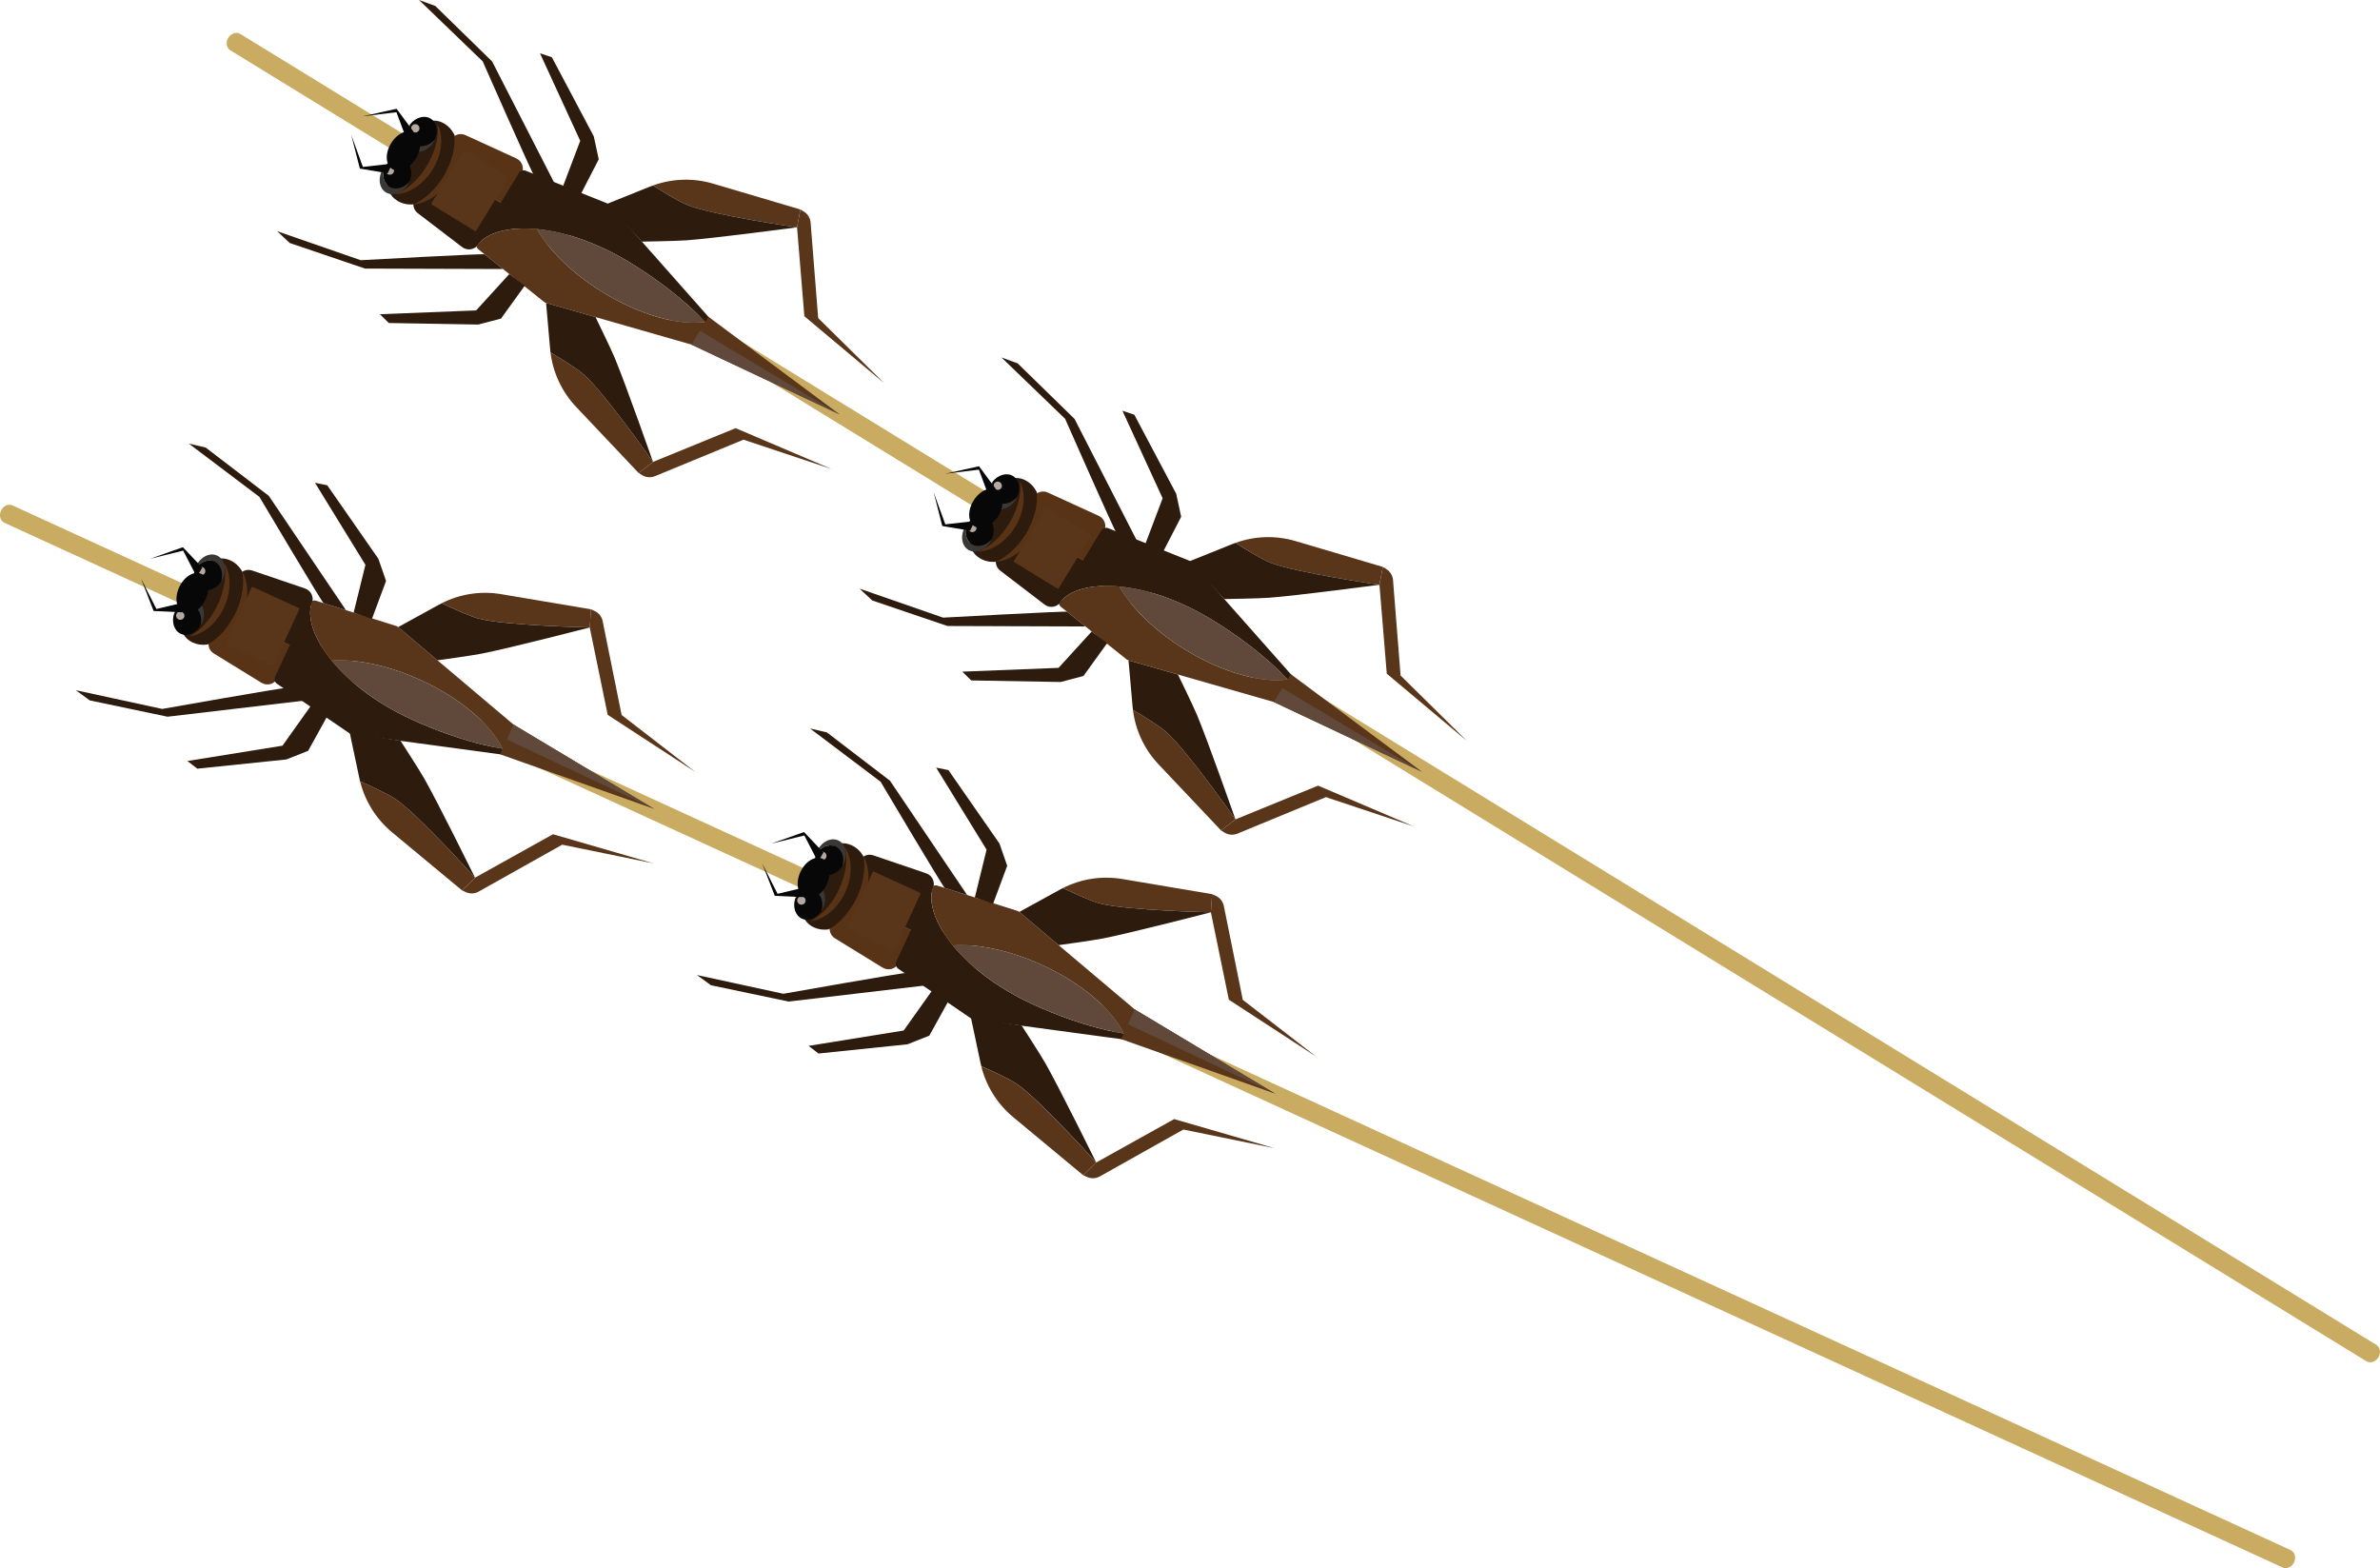 <svg id="_Слой_2" xmlns="http://www.w3.org/2000/svg" width="1080" height="711.57" viewBox="0 0 1080 711.57"><g id="Chinese_food04_133084360"><g id="Chinese_food04_133084360-2"><g><path d="M1041.03 708.88c1-2.18.3-4.64-1.57-5.5L5.64 229.33c-1.87-.86-4.19.22-5.19 2.4s-.3 4.64 1.57 5.5l1033.82 474.05c1.87.86 4.19-.22 5.19-2.4z" fill="#c9ab61"/><g><path d="M118.68 309.84l-21.64-13.3c-2.21-1.36-3.05-4.14-1.97-6.5l5.32-11.6 32.23 14.78-6.59 14.38c-1.28 2.79-4.72 3.84-7.33 2.23z" fill="#593316"/><path d="M108.12 261.58c1.09-2.39 3.82-3.56 6.3-2.71l24 8.16c2.87.98 4.27 4.22 3 6.98l-8.82 19.23-32.23-14.78 7.74-16.88z" fill="#2d1c0e"/><path d="M109.81 259.09c3.1 5.13 3.3 12.85-.04 20.14-3.45 7.53-9.73 12.5-15.83 13.26 4.96-2.46 9.86-7.73 13.06-14.71 3.05-6.64 3.92-13.43 2.81-18.7z" fill="#593316"/><path d="M85.5 268.11c4.72-10.29 11.45-17.3 19.05-13.82 2.22 1.02 3.98 2.69 5.25 4.8 1.1 5.27.23 12.05-2.81 18.7-3.2 6.98-8.09 12.25-13.06 14.71-2.23.28-4.44.0-6.47-.94-7.6-3.48-6.68-13.16-1.96-23.45z" fill="#2d1c0e"/><g><path d="M97.25 254.84c-2.98-1.36-6.68.2-8.83 3.52.14-.48.31-.95.53-1.42 1.93-4.21 6.21-6.38 9.56-4.85 3.35 1.54 4.5 6.2 2.57 10.41-.22.47-.46.91-.73 1.33 1.11-3.79-.12-7.62-3.09-8.99z" fill="#3a3837"/><path d="M91.51 267.34c-2.98-1.36-4.21-5.19-3.09-8.99 2.15-3.32 5.85-4.88 8.83-3.52 2.97 1.37 4.21 5.19 3.09 8.99-2.15 3.32-5.85 4.88-8.83 3.52z" fill="#070707"/><path d="M90.51 260.83c.96.44 2.08.03 2.51-.92s0-2.07-.95-2.5c-.96-.44-2.08-.03-2.51.92-.43.94.0 2.07.95 2.5z" fill="#b5a8a1"/></g><g><path d="M87.75 275.09c-2.98-1.37-6.68.2-8.83 3.52.14-.48.31-.95.53-1.42 1.93-4.21 6.21-6.38 9.56-4.85 3.35 1.54 4.5 6.2 2.57 10.41-.22.47-.46.91-.73 1.33 1.11-3.79-.12-7.62-3.09-8.99z" fill="#3a3837"/><path d="M82.02 287.59c-2.98-1.36-4.21-5.19-3.09-8.99 2.15-3.32 5.85-4.88 8.83-3.52 2.98 1.36 4.21 5.19 3.09 8.99-2.15 3.32-5.85 4.88-8.83 3.52z" fill="#070707"/><path d="M81.02 281.08c.95.44 2.08.03 2.51-.92.43-.94.0-2.06-.95-2.5-.96-.44-2.08-.03-2.51.92-.43.94.0 2.06.95 2.5z" fill="#b5a8a1"/></g><path d="M83.29 277.99c3.32 1.52 7.81-1.19 10.04-6.04 2.23-4.86 1.35-10.03-1.97-11.55-3.32-1.52-7.81 1.19-10.04 6.04-2.23 4.86-1.35 10.03 1.97 11.55z" fill="#070707"/><path d="M101.76 255.39c3.1 5.13 3.3 12.85-.04 20.14-3.46 7.53-9.73 12.5-15.83 13.26 4.96-2.46 9.86-7.73 13.06-14.71 3.05-6.64 3.92-13.43 2.81-18.7z" fill="#593316"/><path d="M105.23 272.25h27.9c.22.0.4.18.4.4v22.99c0 .22-.18.4-.4.4h-27.9c-.22.0-.4-.18-.4-.4v-22.99c0-.22.18-.4.4-.4z" transform="translate(427.14 294.24) rotate(114.63)" fill="#59351a"/><path d="M158.6 332.75l-32.83-22.41c-1.08-.73-1.46-2.14-.91-3.32l15.35-33.01c.33-.71.93-1.2 1.63-1.41-5.53 12.09 10.13 37.89 45.07 53.91 23.49 10.77 46.01 15.74 59.94 14.18.97 1.77-.43 4.2-2.71 3.9l-84.4-11.39c-.41-.05-.8-.2-1.14-.44z" fill="#2d1c0e"/><path d="M150.5 299.74c-8.61-10.56-11.59-20.76-8.67-27.15.5-.15 1.05-.17 1.58.0l36.34 11.45c.34.11.65.28.92.51l65.54 55.36c.28.23.48.5.63.77-5.2.58-11.6.25-18.79-.94-5.15-10.79-18.83-22.75-37-31.08-14.75-6.77-29.39-9.72-40.55-8.92z" fill="#59351a"/><path d="M150.5 299.74c11.16-.81 25.8 2.15 40.55 8.92 18.17 8.33 31.85 20.29 37 31.08-12.09-2.01-26.43-6.49-41.15-13.24-16.5-7.57-28.7-17.31-36.4-26.76z" fill="#60493a"/><path d="M233.07 328.81 296.86 367.05 226.9 342.26 233.07 328.81z" fill="#59351a"/><path d="M229.98 335.53 296.86 367.05 233.07 328.81 229.98 335.53z" fill="#60493a"/><g><path d="M268.16 276.48l1.69.78c1.87.86 3.22 2.56 3.62 4.57l8.61 42.61 33.38 25.8-39.7-25.87-8.15-39.66.54-8.23z" fill="#59351a"/><path d="M200.46 273.71c8.31-4.21 17.76-5.66 26.98-4.1l40.73 6.87-.54 8.23s-38.05-.81-50.24-3.98c-3.82-.99-10.52-3.96-16.92-7.02z" fill="#59351a"/><path d="M198.51 299.62l-17.84-15.06 18.47-10.15c.43-.24.87-.46 1.32-.69 6.4 3.06 13.1 6.03 16.92 7.02 12.19 3.17 50.24 3.98 50.24 3.98.0.0-36.59 9.44-48.95 11.86-5 .98-20.16 3.04-20.16 3.04z" fill="#2d1c0e"/></g><g><path d="M209.68 404.03l1.7.78c1.87.86 4.03.77 5.83-.24l37.91-21.28 41.33 8.46-45.51-13.2-35.37 19.7-5.88 5.78z" fill="#59351a"/><path d="M163.4 354.53c2.24 9.04 7.31 17.15 14.49 23.12l31.78 26.38 5.88-5.78s-25.44-28.31-35.8-35.48c-3.24-2.25-9.86-5.39-16.36-8.24z" fill="#59351a"/><path d="M181.75 336.15l-23.05-3.68 4.36 20.62c.1.49.22.97.34 1.45 6.49 2.85 13.12 5.99 16.36 8.24 10.36 7.17 35.8 35.48 35.8 35.48.0.0-16.73-33.89-22.95-44.83-2.52-4.43-10.85-17.27-10.85-17.27z" fill="#2d1c0e"/></g><path d="M160.48 277.98 165.82 256.3 142.93 219.06 148.5 220.2 171.69 253.54 175.18 263.61 168.76 280.91 160.48 277.98z" fill="#2d1c0e"/><path d="M141.13 320.18 128.18 338.37 85.04 345.32 89.53 348.8 129.93 344.62 139.84 340.69 148.75 324.54 141.13 320.18z" fill="#2d1c0e"/><path d="M146.81 273.67c-.59-.19-29.09-48.2-29.09-48.2l-32.02-24.17 7.65 1.79 28.63 21.91L157 276.88l-10.19-3.21z" fill="#2d1c0e"/><path d="M129.11 312.28c-.52-.32-55.51 9.41-55.51 9.41l-39.21-8.5 6.35 4.63 35.28 7.4 62.17-7.32-9.08-5.62z" fill="#2d1c0e"/><path d="M89.29 261.76 83.12 249.85 68.1 253.56 82.99 248.3 91.78 257.6 89.29 261.76z" fill="#070707"/><path d="M84.03 273.23 70.98 276.33 63.99 262.53 69.71 277.24 82.5 277.84 84.03 273.23z" fill="#070707"/></g><g><path d="M400.55 439.1l-21.64-13.3c-2.21-1.35-3.05-4.14-1.97-6.5l5.32-11.6 32.23 14.78-6.6 14.38c-1.28 2.79-4.72 3.84-7.33 2.23z" fill="#593316"/><path d="M389.99 390.83c1.09-2.39 3.82-3.56 6.3-2.71l24 8.16c2.87.98 4.27 4.22 3.01 6.98l-8.82 19.23-32.23-14.78 7.74-16.88z" fill="#2d1c0e"/><path d="M391.68 388.34c3.1 5.13 3.3 12.85-.04 20.14-3.45 7.53-9.73 12.5-15.83 13.26 4.96-2.46 9.86-7.72 13.06-14.71 3.05-6.64 3.92-13.43 2.81-18.7z" fill="#593316"/><path d="M367.38 397.36c4.72-10.29 11.45-17.3 19.05-13.82 2.22 1.02 3.98 2.69 5.25 4.8 1.11 5.27.24 12.05-2.81 18.7-3.2 6.98-8.09 12.24-13.06 14.71-2.23.28-4.44.0-6.48-.94-7.6-3.48-6.68-13.16-1.96-23.45z" fill="#2d1c0e"/><g><path d="M379.12 384.09c-2.98-1.37-6.68.2-8.83 3.52.14-.48.31-.95.53-1.42 1.93-4.21 6.21-6.38 9.56-4.85 3.35 1.54 4.5 6.2 2.57 10.41-.22.47-.46.91-.73 1.33 1.11-3.79-.12-7.62-3.09-8.99z" fill="#3a3837"/><path d="M373.38 396.6c-2.98-1.37-4.21-5.19-3.09-8.99 2.15-3.32 5.85-4.88 8.83-3.52 2.98 1.36 4.21 5.19 3.09 8.99-2.15 3.32-5.85 4.88-8.83 3.52z" fill="#070707"/><path d="M372.38 390.08c.95.44 2.08.03 2.51-.92.43-.94.0-2.06-.95-2.5-.96-.44-2.08-.03-2.51.92-.43.94.0 2.06.95 2.5z" fill="#b5a8a1"/></g><g><path d="M369.62 404.34c-2.98-1.36-6.68.2-8.83 3.52.14-.48.31-.95.53-1.42 1.93-4.21 6.21-6.38 9.56-4.85 3.35 1.54 4.5 6.2 2.57 10.41-.21.47-.46.91-.73 1.33 1.12-3.79-.12-7.62-3.09-8.99z" fill="#3a3837"/><path d="M363.89 416.85c-2.98-1.36-4.21-5.19-3.09-8.99 2.15-3.32 5.85-4.88 8.83-3.52 2.98 1.36 4.21 5.19 3.09 8.99-2.15 3.32-5.85 4.88-8.83 3.52z" fill="#070707"/><path d="M362.89 410.33c.96.44 2.08.03 2.51-.92.43-.94.0-2.07-.95-2.5-.96-.44-2.08-.03-2.51.92-.43.94.0 2.07.95 2.5z" fill="#b5a8a1"/></g><path d="M365.17 407.24c3.31 1.52 7.81-1.18 10.04-6.04 2.23-4.86 1.35-10.03-1.97-11.55-3.32-1.52-7.81 1.19-10.04 6.04-2.23 4.86-1.35 10.03 1.97 11.55z" fill="#070707"/><path d="M383.63 384.65c3.1 5.13 3.3 12.85-.04 20.14-3.45 7.53-9.73 12.5-15.83 13.26 4.96-2.46 9.86-7.72 13.06-14.71 3.05-6.64 3.92-13.43 2.81-18.7z" fill="#593316"/><path d="M387.1 401.5H415c.22.0.4.18.4.4v22.99c0 .22-.18.4-.4.4h-27.9c-.22.0-.4-.18-.4-.4V401.9c0-.22.18-.4.4-.4z" transform="translate(944 221.17) rotate(114.64)" fill="#59351a"/><path d="M440.47 462.01l-32.83-22.41c-1.08-.73-1.46-2.14-.91-3.32l15.35-33.01c.33-.71.94-1.2 1.63-1.41-5.53 12.09 10.13 37.89 45.07 53.91 23.49 10.77 46.01 15.74 59.94 14.18.97 1.78-.43 4.21-2.71 3.9l-84.4-11.39c-.41-.05-.8-.21-1.14-.44z" fill="#2d1c0e"/><path d="M432.38 428.99c-8.61-10.56-11.59-20.76-8.67-27.14.5-.15 1.05-.17 1.58.0l36.34 11.46c.34.11.65.28.92.5l65.54 55.36c.27.23.48.49.63.77-5.2.58-11.6.26-18.79-.94-5.14-10.79-18.83-22.75-36.99-31.08-14.76-6.77-29.4-9.73-40.55-8.92z" fill="#59351a"/><path d="M432.38 428.99c11.16-.81 25.8 2.15 40.55 8.92 18.17 8.33 31.85 20.29 36.99 31.08-12.09-2.01-26.43-6.49-41.15-13.24-16.5-7.56-28.7-17.31-36.4-26.76z" fill="#60493a"/><path d="M514.94 458.06 578.73 496.3 508.77 471.51 514.94 458.06z" fill="#59351a"/><path d="M511.86 464.78 578.73 496.3 514.94 458.06 511.86 464.78z" fill="#60493a"/><g><path d="M550.03 405.74l1.7.78c1.87.86 3.21 2.55 3.62 4.57l8.61 42.61 33.37 25.8-39.7-25.87-8.15-39.66.54-8.23z" fill="#59351a"/><path d="M482.33 402.97c8.31-4.21 17.76-5.66 26.98-4.1l40.73 6.87-.54 8.23s-38.05-.81-50.24-3.98c-3.82-.99-10.52-3.96-16.92-7.02z" fill="#59351a"/><path d="M480.38 428.87l-17.84-15.06 18.47-10.15c.43-.24.88-.46 1.32-.69 6.4 3.06 13.1 6.03 16.92 7.02 12.19 3.17 50.24 3.98 50.24 3.98.0.0-36.59 9.44-48.95 11.86-5 .98-20.16 3.04-20.16 3.04z" fill="#2d1c0e"/></g><g><path d="M491.55 533.28l1.7.78c1.87.86 4.03.77 5.83-.24l37.91-21.28 41.33 8.46-45.51-13.2-35.37 19.7-5.88 5.78z" fill="#59351a"/><path d="M445.27 483.79c2.24 9.04 7.3 17.15 14.49 23.12l31.78 26.38 5.88-5.78s-25.44-28.31-35.8-35.48c-3.24-2.24-9.86-5.39-16.36-8.24z" fill="#59351a"/><path d="M463.63 465.4l-23.05-3.69 4.36 20.62c.1.48.22.97.34 1.45 6.49 2.85 13.11 5.99 16.36 8.24 10.36 7.17 35.8 35.48 35.8 35.48.0.0-16.73-33.89-22.95-44.83-2.52-4.43-10.85-17.26-10.85-17.26z" fill="#2d1c0e"/></g><path d="M442.36 407.23 447.69 385.55 424.81 348.31 430.37 349.45 453.56 382.79 457.05 392.86 450.63 410.16 442.36 407.23z" fill="#2d1c0e"/><path d="M423 449.43 410.06 467.62 366.91 474.58 371.41 478.05 411.8 473.87 421.71 469.94 430.63 453.79 423 449.43z" fill="#2d1c0e"/><path d="M428.69 402.92c-.59-.18-29.09-48.2-29.09-48.2l-32.03-24.17 7.65 1.79 28.63 21.91 35.02 51.88-10.19-3.21z" fill="#2d1c0e"/><path d="M410.98 441.53c-.52-.32-55.51 9.41-55.51 9.41l-39.21-8.5 6.35 4.63 35.28 7.4 62.17-7.32-9.08-5.62z" fill="#2d1c0e"/><path d="M371.16 391.02 364.99 379.11 349.97 382.81 364.86 377.55 373.66 386.86 371.16 391.02z" fill="#070707"/><path d="M365.9 402.48 352.85 405.58 345.86 391.78 351.59 406.5 364.38 407.09 365.9 402.48z" fill="#070707"/></g></g><g><path d="M1079.27 615.93c-1.26 2.05-3.69 2.83-5.44 1.76L104.49 22.81c-1.75-1.07-2.15-3.6-.9-5.65 1.25-2.05 3.69-2.83 5.44-1.76l969.34 594.88c1.75 1.07 2.15 3.6.9 5.65z" fill="#c9ab61"/><g><path d="M234.3 71.89l-23.1-10.58c-2.35-1.08-5.14-.23-6.5 1.98l-6.67 10.87 30.22 18.55 8.28-13.49c1.61-2.62.56-6.05-2.23-7.33z" fill="#593316"/><path d="M188.32 89.98c-1.37 2.24-.83 5.15 1.25 6.75l20.14 15.39c2.41 1.84 5.89 1.2 7.47-1.39l11.06-18.03-30.22-18.55-9.71 15.83z" fill="#2d1c0e"/><path d="M187.19 92.78c5.99-.28 12.51-4.42 16.71-11.25 4.34-7.06 4.97-15.04 2.21-20.53.72 5.49-.93 12.49-4.95 19.04-3.82 6.23-8.98 10.73-13.97 12.74z" fill="#593316"/><path d="M181.16 67.57c-5.92 9.65-8 19.14-.87 23.52 2.08 1.28 4.45 1.81 6.91 1.7 4.99-2.02 10.15-6.52 13.97-12.74 4.02-6.55 5.67-13.54 4.95-19.04-1.01-2.01-2.47-3.69-4.38-4.86-7.13-4.37-14.65 1.78-20.57 11.43z" fill="#2d1c0e"/><g><path d="M176.67 84.71c-2.79-1.71-3.55-5.66-1.99-9.29-.32.38-.62.79-.89 1.23-2.43 3.95-1.84 8.72 1.3 10.64 3.14 1.93 7.65.29 10.08-3.66.27-.44.5-.89.69-1.35-2.53 3.04-6.4 4.15-9.19 2.43z" fill="#3a3837"/><path d="M183.87 72.98c-2.79-1.71-6.66-.6-9.19 2.43-1.56 3.63-.8 7.58 1.99 9.29 2.79 1.71 6.66.6 9.19-2.43 1.56-3.63.8-7.58-1.99-9.29z" fill="#070707"/><path d="M177.9 75.78c.9.55 1.18 1.71.64 2.6-.54.88-1.71 1.16-2.61.61-.9-.55-1.18-1.71-.64-2.6.54-.88 1.71-1.16 2.6-.61z" fill="#b5a8a1"/></g><g><path d="M188.21 65.54c-2.79-1.71-3.55-5.66-1.99-9.29-.32.38-.62.79-.89 1.23-2.42 3.95-1.84 8.72 1.3 10.64 3.14 1.93 7.65.29 10.08-3.66.27-.44.5-.89.69-1.35-2.53 3.04-6.4 4.15-9.19 2.43z" fill="#3a3837"/><path d="M195.4 53.82c-2.79-1.71-6.66-.6-9.19 2.43-1.56 3.63-.8 7.58 1.99 9.29 2.79 1.71 6.66.6 9.19-2.43 1.56-3.63.8-7.58-1.99-9.29z" fill="#070707"/><path d="M189.44 56.61c.9.55 1.18 1.71.64 2.6-.54.88-1.71 1.16-2.61.61-.9-.55-1.18-1.71-.64-2.6.54-.88 1.71-1.16 2.6-.61z" fill="#b5a8a1"/></g><path d="M188.14 60.23c3.11 1.91 3.36 7.15.57 11.7-2.8 4.56-7.58 6.7-10.69 4.79-3.11-1.91-3.36-7.15-.57-11.7 2.79-4.56 7.58-6.7 10.69-4.79z" fill="#070707"/><path d="M179.64 88.14c5.99-.28 12.51-4.42 16.71-11.25 4.34-7.06 4.97-15.04 2.21-20.53.72 5.49-.93 12.49-4.95 19.04-3.82 6.23-8.98 10.73-13.97 12.74z" fill="#593316"/><path d="M199.28 74.72h27.9c.22.0.4.18.4.4v22.99c0 .22-.18.4-.4.4h-27.9c-.22.0-.4-.18-.4-.4V75.12c0-.22.18-.4.4-.4z" transform="translate(27.89 223.05) rotate(-58.47)" fill="#59351a"/><path d="M275.55 92.29l-36.9-14.8c-1.21-.48-2.59-.02-3.27 1.09l-18.88 31.13c-.4.67-.47 1.44-.26 2.15 6.97-11.33 37.11-12.68 69.87 7.43 22.02 13.51 38.69 29.46 45.15 41.9 2.02-.18 3.25-2.7 1.73-4.42l-56.44-63.77c-.27-.31-.62-.55-1-.71z" fill="#2d1c0e"/><path d="M243.62 103.95c-13.57-1.27-23.7 1.93-27.38 7.91.15.5.44.96.88 1.31l29.75 23.81c.27.22.59.38.93.48l82.47 23.63c.35.1.68.12 1 .1-2.41-4.65-6.24-9.78-11.25-15.09-11.83 1.73-29.38-2.97-46.42-13.43-13.84-8.49-24.44-19.01-29.99-28.72z" fill="#59351a"/><path d="M243.62 103.95c5.54 9.72 16.15 20.23 29.99 28.72 17.03 10.45 34.59 15.16 46.42 13.43-8.4-8.92-20.1-18.34-33.91-26.81-15.47-9.5-30.36-14.2-42.5-15.34z" fill="#60493a"/><path d="M313.73 156.35 381.02 188.06 321.47 143.74 313.73 156.35z" fill="#59351a"/><path d="M317.6 150.05 381.02 188.06 313.73 156.35 317.6 150.05z" fill="#60493a"/><g><path d="M289.81 214.63l1.59.98c1.75 1.07 3.91 1.25 5.81.46l40.19-16.57 40.01 13.36-43.59-18.58-37.48 15.31-6.53 5.03z" fill="#59351a"/><path d="M249.81 159.93c1.13 9.25 5.19 17.91 11.61 24.69l28.38 30.01 6.53-5.03s-21.85-31.16-31.27-39.52c-2.95-2.62-9.15-6.53-15.25-10.15z" fill="#59351a"/><path d="M270.24 143.89l-22.44-6.43 1.85 20.99c.04.49.1.99.16 1.48 6.1 3.61 12.3 7.53 15.25 10.15 9.42 8.36 31.27 39.52 31.27 39.52.0.0-12.53-35.65-17.4-47.27-1.97-4.7-8.7-18.44-8.7-18.44z" fill="#2d1c0e"/></g><g><path d="M363.2 95.04l1.59.98c1.75 1.07 2.88 2.92 3.05 4.97l3.43 43.34 30.03 29.62-36.3-30.46-3.32-40.35 1.53-8.1z" fill="#59351a"/><path d="M296.32 84.16c8.76-3.18 18.32-3.48 27.27-.83l39.61 11.72-1.53 8.1s-37.68-5.37-49.4-9.99c-3.67-1.45-9.97-5.2-15.95-9z" fill="#59351a"/><path d="M291.27 109.64l-15.9-17.1 19.56-7.86c.46-.18.93-.36 1.39-.52 5.98 3.81 12.28 7.56 15.95 9 11.73 4.61 49.4 9.99 49.4 9.99.0.0-37.46 4.97-50.02 5.89-5.08.37-20.38.6-20.38.6z" fill="#2d1c0e"/></g><path d="M231.1 124.36 216.06 140.86 172.39 142.58 176.44 146.57 217.04 147.27 227.35 144.56 238.14 129.6 231.1 124.36z" fill="#2d1c0e"/><path d="M255.38 84.78 263.29 63.9 245.04 24.19 250.43 25.99 269.45 61.87 271.7 72.29 263.25 88.69 255.38 84.78z" fill="#2d1c0e"/><path d="M219.91 115.4c-.48-.38-56.24 2.67-56.24 2.67l-37.91-13.15 5.75 5.36 34.14 11.59 62.6.2-8.34-6.67z" fill="#2d1c0e"/><path d="M242.13 79.2c-.56-.25-23.09-51.35-23.09-51.35L190.15.0l7.38 2.7 25.79 25.19 28.53 55.72-9.73-4.41z" fill="#2d1c0e"/><path d="M177.99 74.24 164.67 75.74 159.38 61.2 163.3 76.5 175.93 78.63 177.99 74.24z" fill="#070707"/><path d="M184.59 63.49 179.9 50.92 164.54 52.79 179.96 49.36 187.57 59.65 184.59 63.49z" fill="#070707"/></g><g><path d="M498.59 234.08l-23.1-10.58c-2.35-1.08-5.14-.23-6.5 1.98l-6.67 10.87 30.22 18.55 8.28-13.49c1.61-2.62.56-6.05-2.23-7.33z" fill="#593316"/><path d="M452.62 252.18c-1.37 2.24-.83 5.15 1.25 6.75l20.14 15.4c2.41 1.84 5.89 1.2 7.47-1.39l11.07-18.03-30.22-18.55-9.71 15.83z" fill="#2d1c0e"/><path d="M451.49 254.97c5.98-.28 12.51-4.42 16.71-11.25 4.34-7.06 4.97-15.04 2.21-20.53.72 5.49-.93 12.49-4.95 19.04-3.82 6.23-8.98 10.73-13.97 12.74z" fill="#593316"/><path d="M445.45 229.76c-5.92 9.65-8 19.14-.87 23.52 2.08 1.27 4.45 1.81 6.91 1.69 4.99-2.02 10.14-6.52 13.97-12.74 4.02-6.55 5.67-13.54 4.95-19.04-1.01-2.01-2.47-3.69-4.38-4.86-7.12-4.37-14.65 1.78-20.57 11.43z" fill="#2d1c0e"/><g><path d="M440.96 246.9c-2.79-1.71-3.55-5.66-1.99-9.29-.32.38-.62.79-.89 1.23-2.42 3.95-1.84 8.72 1.3 10.64 3.14 1.93 7.65.29 10.08-3.66.27-.44.5-.89.69-1.35-2.53 3.04-6.4 4.15-9.19 2.43z" fill="#3a3837"/><path d="M448.16 235.17c-2.79-1.71-6.66-.6-9.19 2.43-1.56 3.63-.8 7.58 1.99 9.29 2.79 1.71 6.66.6 9.19-2.43 1.56-3.63.8-7.58-1.99-9.29z" fill="#070707"/><path d="M442.2 237.97c.89.55 1.18 1.71.64 2.6-.54.88-1.71 1.16-2.6.61-.9-.55-1.18-1.71-.64-2.6.54-.88 1.71-1.16 2.61-.61z" fill="#b5a8a1"/></g><g><path d="M452.5 227.74c-2.79-1.71-3.55-5.66-1.99-9.29-.32.38-.62.79-.89 1.23-2.42 3.95-1.84 8.72 1.3 10.64 3.14 1.93 7.65.29 10.08-3.66.27-.44.5-.89.69-1.35-2.53 3.04-6.4 4.15-9.19 2.43z" fill="#3a3837"/><path d="M459.7 216.01c-2.79-1.71-6.66-.6-9.19 2.43-1.56 3.63-.8 7.58 1.99 9.29 2.79 1.71 6.66.6 9.19-2.43 1.56-3.63.8-7.58-1.99-9.29z" fill="#070707"/><path d="M453.73 218.81c.89.55 1.18 1.71.64 2.6-.54.88-1.71 1.16-2.6.61-.9-.55-1.18-1.71-.64-2.6.54-.88 1.71-1.16 2.61-.61z" fill="#b5a8a1"/></g><path d="M452.43 222.42c3.11 1.91 3.36 7.15.57 11.7-2.79 4.56-7.58 6.7-10.69 4.79-3.11-1.91-3.36-7.15-.57-11.7 2.8-4.56 7.58-6.7 10.69-4.79z" fill="#070707"/><path d="M443.94 250.34c5.98-.28 12.51-4.41 16.71-11.25 4.34-7.06 4.97-15.04 2.21-20.53.72 5.5-.93 12.49-4.95 19.04-3.82 6.23-8.98 10.73-13.97 12.74z" fill="#593316"/><path d="M463.57 236.92h27.9c.22.0.4.18.4.4v22.99c0 .22-.18.4-.4.4h-27.9c-.22.0-.4-.18-.4-.4v-22.99c0-.22.18-.4.4-.4z" transform="translate(15.7 525.67) rotate(-58.46)" fill="#59351a"/><path d="M539.85 254.49l-36.9-14.8c-1.21-.48-2.59-.02-3.27 1.09l-18.88 31.13c-.4.67-.47 1.44-.26 2.15 6.96-11.33 37.11-12.68 69.87 7.43 22.02 13.51 38.69 29.46 45.15 41.9 2.02-.18 3.26-2.69 1.73-4.42l-56.45-63.77c-.27-.31-.62-.55-1-.71z" fill="#2d1c0e"/><path d="M507.92 266.14c-13.57-1.27-23.7 1.93-27.38 7.91.15.5.44.96.88 1.31l29.75 23.81c.27.22.59.38.93.48l82.47 23.63c.35.1.68.12 1 .1-2.41-4.64-6.24-9.77-11.25-15.09-11.83 1.73-29.38-2.97-46.42-13.43-13.84-8.49-24.44-19.01-29.98-28.72z" fill="#59351a"/><path d="M507.92 266.14c5.54 9.72 16.15 20.23 29.98 28.72 17.03 10.45 34.59 15.16 46.42 13.43-8.4-8.92-20.1-18.34-33.9-26.81-15.47-9.5-30.36-14.2-42.5-15.34z" fill="#60493a"/><path d="M578.03 318.55 645.31 350.25 585.77 305.94 578.03 318.55z" fill="#59351a"/><path d="M581.9 312.24 645.31 350.25 578.03 318.55 581.9 312.24z" fill="#60493a"/><g><path d="M554.1 376.83l1.59.98c1.75 1.08 3.91 1.25 5.81.46l40.19-16.57 40.01 13.36-43.59-18.57-37.48 15.31-6.53 5.03z" fill="#59351a"/><path d="M514.11 322.13c1.13 9.25 5.19 17.91 11.61 24.69l28.38 30.01 6.53-5.03s-21.85-31.16-31.27-39.52c-2.95-2.62-9.15-6.53-15.25-10.15z" fill="#59351a"/><path d="M534.54 306.09l-22.44-6.43 1.85 20.99c.04.49.1.99.16 1.48 6.1 3.61 12.3 7.53 15.25 10.15 9.42 8.36 31.27 39.52 31.27 39.52.0.0-12.53-35.65-17.4-47.27-1.97-4.7-8.7-18.44-8.7-18.44z" fill="#2d1c0e"/></g><g><path d="M627.49 257.24l1.59.98c1.75 1.07 2.88 2.92 3.05 4.97l3.43 43.34 30.03 29.62-36.3-30.46-3.32-40.35 1.53-8.1z" fill="#59351a"/><path d="M560.61 246.35c8.76-3.18 18.32-3.48 27.27-.83l39.61 11.72-1.53 8.1s-37.68-5.37-49.4-9.99c-3.67-1.45-9.96-5.2-15.95-9z" fill="#59351a"/><path d="M555.56 271.83l-15.9-17.1 19.56-7.86c.46-.18.92-.36 1.39-.52 5.99 3.81 12.28 7.56 15.95 9 11.73 4.61 49.4 9.99 49.4 9.99.0.0-37.46 4.97-50.02 5.89-5.08.37-20.38.6-20.38.6z" fill="#2d1c0e"/></g><path d="M495.39 286.55 480.35 303.05 436.68 304.77 440.73 308.76 481.33 309.46 491.64 306.75 502.44 291.8 495.39 286.55z" fill="#2d1c0e"/><path d="M519.68 246.98 527.58 226.1 509.34 186.38 514.73 188.18 533.74 224.06 535.99 234.49 527.54 250.88 519.68 246.98z" fill="#2d1c0e"/><path d="M484.2 277.59c-.48-.38-56.24 2.67-56.24 2.67l-37.91-13.15 5.75 5.36 34.14 11.59 62.6.21-8.34-6.68z" fill="#2d1c0e"/><path d="M506.42 241.39c-.56-.25-23.09-51.35-23.09-51.35l-28.89-27.84 7.38 2.7 25.79 25.19 28.53 55.72-9.73-4.41z" fill="#2d1c0e"/><path d="M442.29 236.43 428.96 237.94 423.68 223.4 427.59 238.69 440.22 240.82 442.29 236.43z" fill="#070707"/><path d="M448.89 225.68 444.19 213.11 428.84 214.99 444.25 211.56 451.87 221.85 448.89 225.68z" fill="#070707"/></g></g></g></g></svg>
